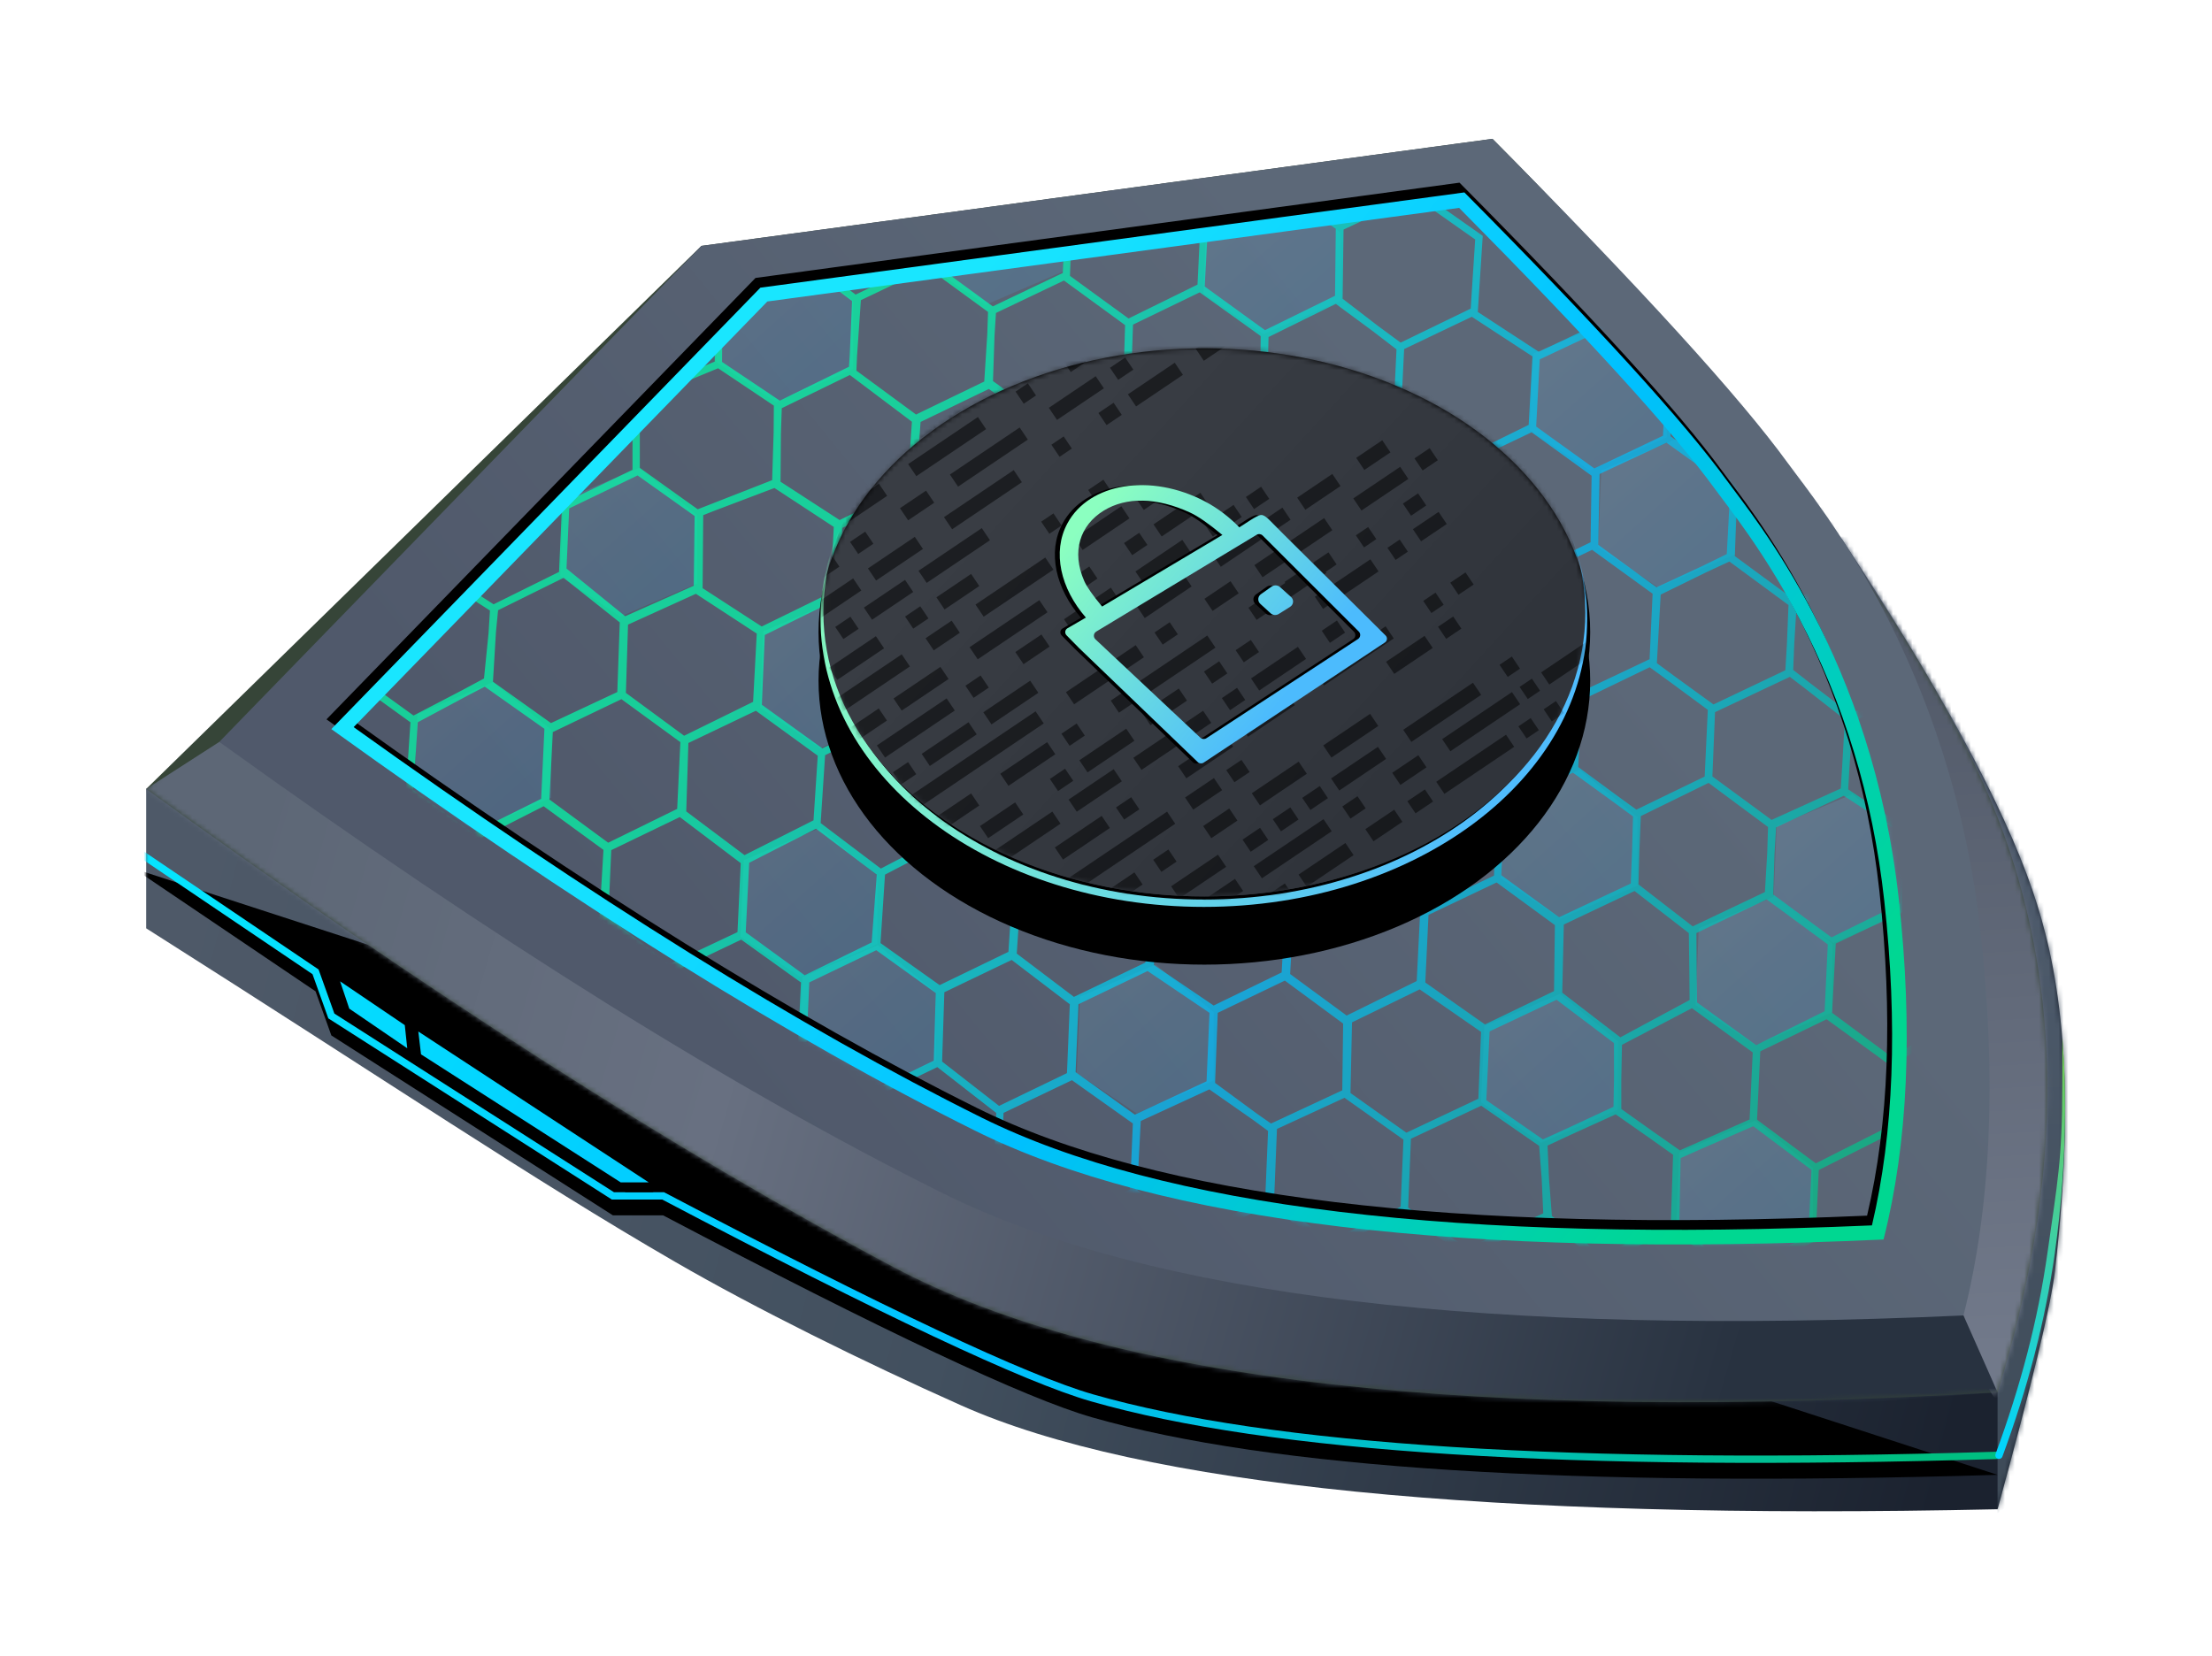 <?xml version="1.0" encoding="UTF-8"?>
<svg width="454px" height="340px" viewBox="0 0 454 340" version="1.1" xmlns="http://www.w3.org/2000/svg" xmlns:xlink="http://www.w3.org/1999/xlink">
    <!-- Generator: Sketch 55.2 (78181) - https://sketchapp.com -->
    <title>shield</title>
    <desc>Created with Sketch.</desc>
    <defs>
        <filter x="-24.4%" y="-33.9%" width="148.7%" height="167.8%" filterUnits="objectBoundingBox" id="filter-1">
            <feOffset dx="0" dy="20" in="SourceAlpha" result="shadowOffsetOuter1"></feOffset>
            <feGaussianBlur stdDeviation="15" in="shadowOffsetOuter1" result="shadowBlurOuter1"></feGaussianBlur>
            <feColorMatrix values="0 0 0 0 0   0 0 0 0 0   0 0 0 0 0  0 0 0 0.2 0" type="matrix" in="shadowBlurOuter1" result="shadowMatrixOuter1"></feColorMatrix>
            <feMerge>
                <feMergeNode in="shadowMatrixOuter1"></feMergeNode>
                <feMergeNode in="SourceGraphic"></feMergeNode>
            </feMerge>
        </filter>
        <linearGradient x1="97.461%" y1="62.28%" x2="0%" y2="49.088%" id="linearGradient-2">
            <stop stop-color="#1B222F" offset="0%"></stop>
            <stop stop-color="#42505F" offset="54.108%"></stop>
            <stop stop-color="#4E5968" offset="100%"></stop>
        </linearGradient>
        <path d="M0,79.971 C0,74.12 0,64.585 0,51.365 L15.008,41.704 L348.019,0.049 C368.098,30.507 381.151,54.567 387.18,72.229 C392.026,86.427 396.657,108.398 391.75,150.429 C390.952,157.264 387.032,173.531 379.99,199.229 C275.131,201.505 204.218,194.396 167.251,177.901 C147.327,169.011 125.083,158.009 108.517,148.418 C78.978,131.315 50.919,112.262 0,79.971 Z" id="path-3"></path>
        <linearGradient x1="50%" y1="0%" x2="50%" y2="100%" id="linearGradient-5">
            <stop stop-color="#5B687C" offset="0%"></stop>
            <stop stop-color="#3D4A57" offset="100%"></stop>
        </linearGradient>
        <linearGradient x1="0.776%" y1="44.639%" x2="99.56%" y2="55.361%" id="linearGradient-6">
            <stop stop-color="#05E4FF" offset="0%"></stop>
            <stop stop-color="#00C0FF" offset="50%"></stop>
            <stop stop-color="#00BF81" offset="100%"></stop>
        </linearGradient>
        <path d="M-2.538,63.701 L34.763,88.905 L38.008,97.964 L95.793,134.897 L106.098,134.897 C151.193,158.64 180.54,172.461 194.138,176.361 C230.771,186.868 292.722,190.803 379.99,188.168" id="path-7"></path>
        <filter x="-0.5%" y="-1.3%" width="101.0%" height="104.3%" filterUnits="objectBoundingBox" id="filter-8">
            <feMorphology radius="0.75" operator="dilate" in="SourceAlpha" result="shadowSpreadOuter1"></feMorphology>
            <feOffset dx="0" dy="2" in="shadowSpreadOuter1" result="shadowOffsetOuter1"></feOffset>
            <feMorphology radius="1" operator="erode" in="SourceAlpha" result="shadowInner"></feMorphology>
            <feOffset dx="0" dy="2" in="shadowInner" result="shadowInner"></feOffset>
            <feComposite in="shadowOffsetOuter1" in2="shadowInner" operator="out" result="shadowOffsetOuter1"></feComposite>
            <feColorMatrix values="0 0 0 0 0   0 0 0 0 0   0 0 0 0 0  0 0 0 0.2 0" type="matrix" in="shadowOffsetOuter1"></feColorMatrix>
        </filter>
        <path d="M0,133.464 L113.956,21.977 L276.323,0 C324.13,48.055 357.114,90.882 375.275,128.483 C393.435,166.084 395.007,209.031 379.99,257.324 C273.201,263.689 197.667,255.119 153.388,231.614 C109.109,208.11 57.98,175.393 0,133.464 Z" id="path-9"></path>
        <linearGradient x1="50%" y1="21.979%" x2="51.24%" y2="94.769%" id="linearGradient-11">
            <stop stop-color="#535B6A" offset="0%"></stop>
            <stop stop-color="#71798A" offset="100%"></stop>
        </linearGradient>
        <linearGradient x1="2.772%" y1="44.284%" x2="89.171%" y2="54.923%" id="linearGradient-12">
            <stop stop-color="#5D6776" offset="0%"></stop>
            <stop stop-color="#687081" offset="33.391%"></stop>
            <stop stop-color="#283240" offset="100%"></stop>
        </linearGradient>
        <linearGradient x1="48.646%" y1="0%" x2="51.363%" y2="100%" id="linearGradient-13">
            <stop stop-color="#7DCA46" offset="0%"></stop>
            <stop stop-color="#00D4FF" offset="100%"></stop>
        </linearGradient>
        <linearGradient x1="71.026%" y1="27.692%" x2="17.075%" y2="57.985%" id="linearGradient-14">
            <stop stop-color="#5C6878" offset="0%"></stop>
            <stop stop-color="#50596B" offset="100%"></stop>
        </linearGradient>
        <path d="M-2.84217094e-14,110.173 L88.055,19.558 L232.547,-7.10542736e-14 C259.703,27.377 277.67,47.103 286.446,59.176 C292.227,67.128 316.288,95.721 321.711,145.11 C324.65,171.877 323.604,195.158 318.575,214.953 C232.195,218.889 170.05,211.445 132.142,192.622 C94.233,173.798 50.186,146.316 -2.84217094e-14,110.173 Z" id="path-15"></path>
        <linearGradient x1="15.509%" y1="5.755%" x2="71.913%" y2="74.409%" id="linearGradient-17">
            <stop stop-color="#87D2FF" offset="0%"></stop>
            <stop stop-color="#4CBBFD" offset="100%"></stop>
        </linearGradient>
        <linearGradient x1="27.267%" y1="27.628%" x2="99.56%" y2="77.817%" id="linearGradient-18">
            <stop stop-color="#00FFAC" offset="0%"></stop>
            <stop stop-color="#00C0FF" offset="50%"></stop>
            <stop stop-color="#00C585" offset="100%"></stop>
        </linearGradient>
        <linearGradient x1="27.267%" y1="32.058%" x2="99.56%" y2="72.308%" id="linearGradient-19">
            <stop stop-color="#19E6FF" offset="0%"></stop>
            <stop stop-color="#00C0FF" offset="50%"></stop>
            <stop stop-color="#00D791" offset="100%"></stop>
        </linearGradient>
        <path d="M38.008,121.173 L126.063,30.558 L270.555,11 C297.711,38.377 315.678,58.103 324.455,70.176 C330.235,78.128 354.296,106.721 359.719,156.11 C362.658,182.877 361.613,206.158 356.583,225.953 C270.203,229.889 208.059,222.445 170.15,203.622 C132.241,184.798 88.194,157.316 38.008,121.173 Z M171.484,200.935 C208.508,219.319 269.457,226.741 354.205,223.056 C358.68,204.102 359.532,181.895 356.737,156.437 C354.351,134.708 348.212,115.573 339.346,98.577 C336.139,92.431 332.74,86.878 329.082,81.586 C327.739,79.645 326.443,77.853 324.967,75.872 C324.791,75.636 322.506,72.598 322.028,71.94 C313.48,60.181 295.943,40.896 269.476,14.173 L127.492,33.391 L42.585,120.768 C91.477,155.822 134.449,182.545 171.484,200.935 Z" id="path-20"></path>
        <filter x="-2.5%" y="-4.2%" width="104.3%" height="106.5%" filterUnits="objectBoundingBox" id="filter-21">
            <feOffset dx="-1" dy="-2" in="SourceAlpha" result="shadowOffsetOuter1"></feOffset>
            <feGaussianBlur stdDeviation="2" in="shadowOffsetOuter1" result="shadowBlurOuter1"></feGaussianBlur>
            <feColorMatrix values="0 0 0 0 0.298   0 0 0 0 0.733   0 0 0 0 0.992  0 0 0 0.3 0" type="matrix" in="shadowBlurOuter1"></feColorMatrix>
        </filter>
        <linearGradient x1="0%" y1="28.773%" x2="104.479%" y2="71.227%" id="linearGradient-22">
            <stop stop-color="#04DBFF" offset="0%"></stop>
            <stop stop-color="#02CEFF" offset="100%"></stop>
        </linearGradient>
        <path d="M39.802,172.955 L53.079,181.945 L53.584,186.69 L41.688,178.563 L39.802,172.955 Z M55.857,183.253 L103.146,214.227 L97.397,214.227 L56.414,187.944 L55.857,183.253 Z" id="path-23"></path>
        <filter x="-1.6%" y="-2.4%" width="104.7%" height="109.7%" filterUnits="objectBoundingBox" id="filter-24">
            <feOffset dx="1" dy="2" in="SourceAlpha" result="shadowOffsetOuter1"></feOffset>
            <feColorMatrix values="0 0 0 0 0   0 0 0 0 0   0 0 0 0 0  0 0 0 0.2 0" type="matrix" in="shadowOffsetOuter1"></feColorMatrix>
        </filter>
        <linearGradient x1="22.264%" y1="28.753%" x2="83.046%" y2="69.11%" id="linearGradient-25">
            <stop stop-color="#393D44" offset="0%"></stop>
            <stop stop-color="#30343B" offset="100%"></stop>
        </linearGradient>
        <ellipse id="path-26" cx="79.189" cy="58.264" rx="79.189" ry="58.264"></ellipse>
        <filter x="-17.4%" y="-15.0%" width="134.7%" height="147.2%" filterUnits="objectBoundingBox" id="filter-28">
            <feOffset dx="0" dy="10" in="SourceAlpha" result="shadowOffsetOuter1"></feOffset>
            <feGaussianBlur stdDeviation="7.5" in="shadowOffsetOuter1" result="shadowBlurOuter1"></feGaussianBlur>
            <feComposite in="shadowBlurOuter1" in2="SourceAlpha" operator="out" result="shadowBlurOuter1"></feComposite>
            <feColorMatrix values="0 0 0 0 0   0 0 0 0 0   0 0 0 0 0  0 0 0 0.4 0" type="matrix" in="shadowBlurOuter1"></feColorMatrix>
        </filter>
        <linearGradient x1="90.714%" y1="66.478%" x2="1.2%" y2="45.276%" id="linearGradient-29">
            <stop stop-color="#4FBCFD" offset="0%"></stop>
            <stop stop-color="#87FBC4" offset="100%"></stop>
        </linearGradient>
        <linearGradient x1="22.264%" y1="28.206%" x2="83.046%" y2="69.601%" id="linearGradient-30">
            <stop stop-color="#393D44" offset="0%"></stop>
            <stop stop-color="#30343B" offset="100%"></stop>
        </linearGradient>
        <ellipse id="path-31" cx="79.189" cy="58.264" rx="78.189" ry="58.264"></ellipse>
        <linearGradient x1="9.23%" y1="16.906%" x2="75.903%" y2="68.258%" id="linearGradient-33">
            <stop stop-color="#8BFFC0" offset="0%"></stop>
            <stop stop-color="#4CBBFD" offset="100%"></stop>
        </linearGradient>
        <path d="M233.96,81.489 L254.272,103.115 C254.311,103.157 254.347,103.203 254.378,103.252 C254.659,103.69 254.525,104.266 254.08,104.54 L216.037,127.893 C215.653,128.128 215.153,128.066 214.839,127.743 L191.343,103.533 L188.837,100.797 C188.801,100.759 188.769,100.718 188.74,100.675 C188.452,100.241 188.575,99.663 189.016,99.382 C190.355,98.666 191.658,97.97 192.925,97.293 C187.955,91.163 186.441,83.615 189.797,77.852 C194.569,69.655 207.281,68.073 218.189,74.318 C220.825,75.827 223.142,77.777 225.048,79.875 L227.403,78.465 C228.373,77.892 229.072,77.571 229.501,77.5 C230.145,77.394 230.995,78.293 231.294,78.61 L233.96,81.489 L232.385,82.355 L233.96,81.489 Z M197.363,75.468 C192.383,78.291 190.403,83.634 192.843,89.764 C193.333,90.994 194.495,92.788 196.331,95.145 L221.518,81.318 C218.798,78.899 216.638,77.287 215.039,76.485 C208.4,73.151 202.123,72.769 197.363,75.468 Z M194.949,100.234 C194.869,100.278 194.796,100.334 194.731,100.398 C194.339,100.788 194.337,101.421 194.727,101.813 L215.547,122.754 C215.872,123.081 216.379,123.143 216.774,122.904 L248.585,103.641 C248.644,103.605 248.699,103.563 248.749,103.516 C249.153,103.14 249.175,102.507 248.798,102.103 L229.765,81.718 C229.451,81.382 228.949,81.303 228.547,81.527 L194.949,100.234 Z M231.238,92.269 C231.778,91.914 232.508,91.981 232.972,92.428 L235.14,94.52 C235.67,95.031 235.669,95.856 235.138,96.362 C235.063,96.434 234.978,96.497 234.887,96.55 L232.513,97.93 C231.973,98.244 231.276,98.158 230.833,97.723 L228.8,95.724 C228.275,95.207 228.283,94.383 228.82,93.882 C228.875,93.83 228.935,93.783 228.998,93.741 L231.238,92.269 Z" id="path-34"></path>
        <filter x="-12.0%" y="-15.6%" width="122.5%" height="131.3%" filterUnits="objectBoundingBox" id="filter-35">
            <feOffset dx="-1" dy="-2" in="SourceAlpha" result="shadowOffsetOuter1"></feOffset>
            <feGaussianBlur stdDeviation="2" in="shadowOffsetOuter1" result="shadowBlurOuter1"></feGaussianBlur>
            <feColorMatrix values="0 0 0 0 0.314   0 0 0 0 0.678   0 0 0 0 0.784  0 0 0 0.2 0" type="matrix" in="shadowBlurOuter1" result="shadowMatrixOuter1"></feColorMatrix>
            <feOffset dx="0" dy="2" in="SourceAlpha" result="shadowOffsetOuter2"></feOffset>
            <feGaussianBlur stdDeviation="2" in="shadowOffsetOuter2" result="shadowBlurOuter2"></feGaussianBlur>
            <feColorMatrix values="0 0 0 0 0   0 0 0 0 0   0 0 0 0 0  0 0 0 0.5 0" type="matrix" in="shadowBlurOuter2" result="shadowMatrixOuter2"></feColorMatrix>
            <feMerge>
                <feMergeNode in="shadowMatrixOuter1"></feMergeNode>
                <feMergeNode in="shadowMatrixOuter2"></feMergeNode>
            </feMerge>
        </filter>
    </defs>
    <g id="v5" stroke="none" stroke-width="1" fill="none" fill-rule="evenodd">
        <g transform="translate(-730, -362)" id="Group-45">
            <g transform="translate(120, 110.5)">
                <g id="shield" filter="url(#filter-1)" transform="translate(640, 260)">
                    <g id="Rectangle-2" transform="translate(0, 82.099)">
                        <mask id="mask-4" fill="white">
                            <use xlink:href="#path-3"></use>
                        </mask>
                        <use id="Rectangle" fill="url(#linearGradient-2)" xlink:href="#path-3"></use>
                        <path d="M379.99,175.225 L336.891,-28.078 C361.229,-1.482 378.181,26.271 387.747,55.179 C394.3,74.984 403.895,103.001 400.586,137.656 C399.573,148.275 394.353,168.005 384.926,196.848 L379.99,200 L379.99,175.225 Z" id="Rectangle" fill="url(#linearGradient-5)" mask="url(#mask-4)"></path>
                        <g id="Path-2" mask="url(#mask-4)">
                            <use fill="black" fill-opacity="1" filter="url(#filter-8)" xlink:href="#path-7"></use>
                            <use stroke="url(#linearGradient-6)" stroke-width="1.5" xlink:href="#path-7"></use>
                        </g>
                    </g>
                    <g id="Rectangle-3">
                        <mask id="mask-10" fill="white">
                            <use xlink:href="#path-9"></use>
                        </mask>
                        <use id="Rectangle" fill="#364538" xlink:href="#path-9"></use>
                        <path d="M336.891,66.497 C360.826,86.865 378.591,114.388 390.186,149.064 C401.78,183.74 398.382,220.594 379.99,259.625 L366.901,237.712 L336.891,66.497 Z" id="Rectangle" fill="url(#linearGradient-11)" mask="url(#mask-10)"></path>
                        <polygon id="Rectangle" fill="url(#linearGradient-12)" mask="url(#mask-10)" points="8.43769499e-13 133.464 15.008 123.803 372.994 241.545 379.99 257.324 -5.352 286.553"></polygon>
                    </g>
                    <path d="M379.872,187.608 C379.692,189.136 379.526,194.45 379.53,199.189 C379.538,208.845 380.283,219.178 381.63,228.72 C383.639,242.961 387.249,256.538 392.388,270.507 C392.531,270.896 392.963,271.095 393.351,270.952 C393.74,270.809 393.939,270.378 393.796,269.989 C388.693,256.119 385.109,242.646 383.115,228.511 C381.118,214.36 380.101,209.582 380.101,194.346 C380.101,179.11 380.052,186.08 379.872,187.608 Z" id="Path-2" fill="url(#linearGradient-13)" fill-rule="nonzero" transform="translate(386.686, 227.844) scale(-1, 1) translate(-386.686, -227.844) "></path>
                    <path d="M15.008,123.803 L113.956,21.977 L276.323,0 C306.839,30.764 327.029,52.93 336.891,66.497 C343.386,75.432 370.424,107.563 376.518,163.061 C379.82,193.139 378.646,219.301 372.994,241.545 C275.928,245.968 206.096,237.603 163.497,216.451 C120.899,195.299 71.403,164.416 15.008,123.803 Z" id="Rectangle" fill="url(#linearGradient-14)"></path>
                    <g id="Rectangle-4" transform="translate(38.008, 11)">
                        <mask id="mask-16" fill="white">
                            <use xlink:href="#path-15"></use>
                        </mask>
                        <g id="Rectangle"></g>
                        <g id="Group-5" opacity="0.7" mask="url(#mask-16)" fill="url(#linearGradient-17)">
                            <g transform="translate(16.987, -7.471)" id="Rectangle" opacity="0.2">
                                <polygon points="219.666 178.57 235.199 172 247.093 181.731 247.093 195.751 231.308 202.543 219 194.27"></polygon>
                                <polygon points="223.666 132.57 239.199 126 251.093 135.731 251.093 149.751 235.308 156.543 223 148.27"></polygon>
                                <polygon points="136.666 172.57 152.199 166 164.093 175.731 164.093 189.751 148.308 196.543 136 188.27"></polygon>
                                <polygon points="279.666 137.57 295.199 131 307.093 140.731 307.093 154.751 291.308 161.543 279 153.27"></polygon>
                                <polygon points="263.666 158.57 279.199 152 291.093 161.731 291.093 175.751 275.308 182.543 263 174.27"></polygon>
                                <polygon points="229.666 40.57 245.199 34 257.093 43.731 257.093 57.751 241.308 64.543 229 56.27"></polygon>
                                <polygon points="67.666 144.57 83.199 138 95.093 147.731 95.093 161.751 79.308 168.543 67 160.27"></polygon>
                                <polygon points="259.666 204.57 275.199 198 287.093 207.731 287.093 221.751 271.308 228.543 259 220.27"></polygon>
                                <polygon points="243.666 64.57 259.199 58 271.093 67.731 271.093 81.751 255.308 88.543 243 80.27"></polygon>
                                <polygon points="162.666 12.57 178.199 6 190.093 15.731 190.093 29.751 174.308 36.543 162 28.27"></polygon>
                                <polygon points="62.666 26.57 78.199 20 90.093 29.731 90.093 43.751 74.308 50.543 62 42.27"></polygon>
                                <polygon points="30.666 70.57 46.199 64 58.093 73.731 58.093 87.751 42.308 94.543 30 86.27"></polygon>
                                <polygon points="71.666 97.57 87.199 91 99.093 100.731 99.093 114.751 83.308 121.543 71 113.27"></polygon>
                                <polygon points="0.666 114.57 16.199 108 28.093 117.731 28.093 131.751 12.308 138.543 -1.21147536e-12 130.27"></polygon>
                                <polygon points="79.666 168.57 95.199 162 107.093 171.731 107.093 185.751 91.308 192.543 79 184.27"></polygon>
                                <polygon points="105.666 6.57 121.199 1.08180132e-12 133.093 9.731 133.093 23.751 117.308 30.543 105 22.27"></polygon>
                            </g>
                        </g>
                        <g id="Group" mask="url(#mask-16)" fill="url(#linearGradient-18)" fill-rule="nonzero" opacity="0.7" stroke="url(#linearGradient-18)" stroke-width="0.5">
                            <g transform="translate(-9.651, -31.851)" id="Combined-Shape">
                                <path d="M298.472,253.891 L295.27,268.129 L276.817,273.171 L267.692,260.48 L251.418,265.017 L241.754,254.237 L224.498,258.758 L213.296,247.781 L196.996,252.352 L186.47,241.333 L169.974,245.835 L159.258,234.616 L142.857,239.238 L131.54,227.434 L134.73,213.156 L124.269,201.583 L107.464,206.311 L97.191,195.197 L80.751,199.549 L69.627,187.687 L53.68,191.907 L42.314,179.787 L45.537,165.144 L34.471,153.121 L37.899,139.014 L26.766,127.543 L30.256,113.303 L19.116,101.824 L22.802,86.788 L38.976,81.684 L50.929,92.765 L65.823,88.401 L65.649,88.2 L68.638,74.793 L84.086,70.44 L86.728,55.509 L104.562,51.505 L107.464,35.81 L123.937,31.054 L135.132,43.054 L151.176,38.602 L162.444,50.327 L178.063,45.993 L181.076,31.854 L197.309,27.68 L208.878,38.527 L224.303,34.151 L235.638,45.867 L251.969,41.442 L263.786,53.328 L260.076,68.539 L260.07,68.541 L271.182,78.959 L286.157,74.876 L296.912,85.546 L296.915,85.533 L313.034,81.071 L324.763,92.656 L321.526,106.62 L333.441,120.189 L330.226,134.829 L341.318,145.813 L338.098,160.572 L348.245,170.01 L344.747,185.101 L329.187,189.263 L325.824,203.768 L336.867,214.588 L333.63,229.424 L317.908,234.877 L314.431,249.079 L298.472,253.891 Z M297.483,253.729 L287.087,242.623 L275.192,245.494 L270.966,246.549 L268.398,259.629 L277.111,272.046 L294.424,267.331 L297.483,253.729 Z M287.727,241.795 L298.246,252.915 L313.595,248.286 L316.825,235.098 L305.72,223.605 L290.881,227.807 L287.727,241.795 Z M248.5,112.996 L258.933,123.78 L269.235,120.922 L275.149,119.243 L277.787,105.547 L269.13,96.6 L267.008,94.423 L256.446,97.354 L251.69,98.734 L251.171,100.964 L248.5,112.996 Z M259.693,124.67 L256.519,138.967 L266.898,149.386 L282.003,145.236 L282.811,145.007 L282.816,145.012 L282.902,144.988 L285.914,131.576 L275.049,120.346 L269.505,121.885 L259.693,124.67 Z M267.79,93.777 L269.848,95.904 L278.245,104.517 L279.91,104.07 L293.581,100.284 L294.074,98.103 L296.414,86.46 L285.863,75.993 L270.972,80.053 L267.79,93.777 Z M276.128,119.91 L286.581,130.781 L296.921,128.023 L302.256,126.483 L304.72,115.877 L305.334,113.043 L293.911,101.346 L280.173,105.035 L278.974,105.367 L276.128,119.91 Z M251.383,97.721 L256.173,96.392 L266.817,93.303 L270.095,79.311 L259.032,68.939 L243.927,73.137 L240.809,86.87 L251.383,97.721 Z M250.196,100.742 L250.687,98.532 L239.845,87.326 L228.664,90.427 L224.506,91.609 L221.532,105.979 L232.063,116.464 L247.503,112.317 L250.196,100.742 Z M247.47,113.436 L232.196,117.673 L229.488,131.661 L239.88,142.609 L255.412,138.311 L258.376,124.705 L247.47,113.436 Z M282.509,146.133 L282.272,146.199 L267.324,150.43 L264.152,164.118 L271.522,171.842 L274.587,175.01 L289.857,170.674 L292.849,157.394 L292.931,157.02 L286.388,150.142 L282.509,146.133 Z M320.644,105.997 L323.662,92.974 L312.743,82.189 L297.758,86.337 L295.052,98.311 L294.605,100.537 L305.929,112.215 L320.644,105.997 Z M320.654,107.144 L306.391,113.105 L305.696,116.096 L303.323,127.055 L313.933,138.161 L314.391,138.054 L329.374,134.047 L332.356,120.468 L320.654,107.144 Z M236.21,158.358 L221.064,162.685 L217.72,177.077 L228.133,187.511 L243.737,183.197 L246.873,168.954 L236.21,158.358 Z M263.243,163.387 L266.269,150.306 L255.397,139.567 L240.412,143.716 L237.199,157.931 L247.203,167.872 L263.243,163.387 Z M270.051,245.727 L266.084,241.702 L259.695,235.318 L249.708,237.886 L244.506,239.28 L243.599,246.201 L242.843,253.952 L242.841,253.952 L251.748,263.887 L267.13,259.598 L270.051,245.727 Z M266.779,240.984 L271.151,245.353 L271.14,245.409 L271.176,245.446 L286.71,241.606 L289.798,227.877 L278.884,216.557 L263.151,221.571 L261.722,228.847 L260.68,234.794 L266.779,240.984 Z M249.454,236.919 L259.655,234.188 L260.739,228.664 L262.076,221.043 L251.841,210.039 L236.88,214.129 L233.698,228.198 L243.934,238.339 L249.454,236.919 Z M242.605,246.087 L243.283,239.144 L232.824,228.779 L217.15,233.028 L214.071,247.14 L224.793,257.647 L241.671,253.225 L242.605,246.087 Z M180.086,49.346 L177.898,47.077 L162.716,51.289 L161.612,55.828 L159.622,65.228 L170.165,76.156 L185.961,72.438 L188.861,58.467 L180.086,49.346 Z M189.453,57.618 L204.88,53.141 L205.096,52.21 L208.054,39.125 L197.026,28.786 L181.925,32.669 L178.934,46.706 L180.807,48.652 L189.453,57.618 Z M160.637,55.606 L161.629,50.921 L150.868,39.725 L135.87,43.887 L133.062,55.192 L132.388,58.257 L143.072,69.455 L158.319,65.134 L160.637,55.606 Z M127.575,130.145 L112.417,134.606 L109.029,148.44 L119.771,160 L135.135,155.151 L138.696,141.308 L127.575,130.145 Z M239.886,86.2 L242.856,73.057 L238.667,68.475 L232.109,61.583 L232.135,61.447 L216.947,65.874 L215.198,74.547 L214.166,80.037 L224.077,90.662 L228.394,89.465 L239.886,86.2 Z M206.071,52.433 L205.794,53.659 L215.214,63.395 L216.623,64.834 L232.287,60.298 L234.878,46.519 L224,35.277 L209.066,39.513 L206.071,52.433 Z M317.926,178.262 L325.55,185.546 L328.583,188.39 L343.908,184.29 L347.141,170.348 L336.963,160.882 L326.046,163.161 L321.268,164.408 L319.013,173.634 L317.926,178.262 Z M328.13,189.394 L324.863,186.273 L317.142,179.034 L302.063,183.084 L300.764,188.528 L299.029,196.842 L309.465,207.785 L324.905,203.304 L328.13,189.394 Z M318.041,173.401 L320.281,163.871 L313.202,156.004 L310.498,153.07 L293.823,157.624 L290.937,170.799 L301.545,181.903 L316.93,177.947 L318.041,173.401 Z M325.817,162.187 L336.763,159.33 L337.247,159.781 L340.224,146.136 L329.529,135.545 L314.634,139.024 L314.054,139.179 L312.205,146.929 L311.069,152.139 L313.941,155.331 L321.155,163.16 L325.817,162.187 Z M299.788,188.31 L300.926,182.856 L290.29,171.609 L275.115,175.99 L273.509,183.351 L272.149,189.995 L281.806,200.617 L297.912,196.168 L299.788,188.31 Z M95.561,80.817 L96.071,80.72 L111.936,77.528 L113.967,67.786 L114.995,62.221 L104.867,52.497 L87.599,56.298 L85.148,70.197 L92.099,77.303 L95.561,80.817 Z M98.636,81.249 L96.328,81.726 L93.548,96.763 L104.331,106.81 L119.71,102.38 L122.79,88.877 L111.983,78.709 L98.636,81.249 Z M105.541,51.709 L116.041,61.791 L131.494,57.33 L131.5,57.336 L132.088,54.964 L134.53,43.874 L123.625,32.185 L108.335,36.6 L105.541,51.709 Z M114.917,68.144 L113.092,78.017 L123.875,88.064 L139.03,83.715 L142.334,70.415 L131.257,58.542 L116.022,62.911 L114.917,68.144 Z M94.354,81.016 L84.767,71.287 L69.484,75.594 L66.735,87.926 L77.086,99.868 L92.327,96.07 L95.046,81.721 L94.354,81.016 Z M293.922,156.489 L309.952,152.062 L311.23,146.706 L312.976,138.702 L302.39,127.599 L297.188,128.987 L287.03,131.92 L283.751,145.919 L287.11,149.45 L293.922,156.489 Z M270.801,172.534 L263.234,164.714 L247.893,168.97 L244.751,183.243 L255.137,194.01 L271.108,189.666 L272.53,183.144 L274.013,175.9 L270.801,172.534 Z M214.497,64.092 L204.911,54.302 L189.996,58.533 L186.924,73.025 L188.539,74.801 L197.064,84.063 L202.098,82.669 L213.214,79.326 L214.216,74.356 L215.878,65.519 L214.497,64.092 Z M197.642,85.053 L194.659,98.778 L205.099,109.644 L220.26,105.502 L223.238,91.416 L213.26,80.615 L202.376,83.63 L197.642,85.053 Z M185.957,73.472 L170.378,77.408 L167.408,91.325 L178.2,102.536 L193.438,98.284 L196.425,84.962 L187.801,75.476 L185.957,73.472 Z M239.399,67.793 L243.583,72.19 L259.242,67.736 L262.682,53.636 L251.67,42.56 L235.933,46.823 L233.229,61.044 L239.399,67.793 Z M50.246,98.106 L47.83,108.191 L58.287,118.824 L73.087,114.832 L76.121,100.573 L66.181,89.338 L51.486,93.644 L50.246,98.106 Z M49.212,98.13 L50.314,93.527 L38.695,82.821 L23.639,87.572 L20.219,101.525 L30.777,112.404 L41.795,108.927 L46.613,107.34 L49.212,98.13 Z M31.254,113.436 L27.869,127.244 L38.541,138.24 L53.886,133.707 L57.103,119.39 L46.345,108.54 L42.643,109.708 L31.254,113.436 Z M279.785,215.945 L290.4,226.891 L305.734,222.392 L308.821,208.714 L297.875,197.238 L282.17,201.623 L280.723,210.191 L279.785,215.945 Z M279.737,210.028 L281.131,201.475 L271.474,190.828 L255.687,195.168 L252.883,209.169 L263.228,220.473 L278.845,215.309 L279.737,210.028 Z M306.697,222.841 L317.297,234.031 L332.773,228.663 L335.772,214.915 L325.157,204.515 L309.983,208.7 L306.697,222.841 Z M161.973,220.144 L151.007,209.028 L135.727,213.282 L132.633,227.128 L143.164,238.113 L158.961,233.661 L159.864,229.739 L161.973,220.144 Z M163.073,219.835 L163.152,219.915 L160.84,229.958 L159.97,233.914 L170.286,244.714 L185.968,240.433 L189.036,226.478 L186.305,223.619 L178.456,215.786 L163.073,219.835 Z M216.09,233.059 L210.508,227.398 L205.474,222.304 L190.384,226.276 L190.412,226.304 L187.267,240.719 L197.304,251.227 L213.068,246.806 L216.09,233.059 Z M211.22,226.695 L216.586,232.124 L232.627,227.746 L235.618,214.038 L224.53,203.058 L209.387,207.399 L206.501,221.91 L211.22,226.695 Z M187.02,222.919 L189.551,225.445 L205.428,221.195 L208.035,207.444 L197.591,196.482 L182.588,200.686 L179.493,215.037 L187.02,222.919 Z M236.33,213.038 L251.763,208.676 L254.345,195.086 L243.896,184.191 L228.683,188.396 L225.562,202.232 L236.33,213.038 Z M208.687,206.314 L224.364,201.752 L227.448,188.239 L216.862,177.633 L201.828,181.611 L198.545,195.703 L208.687,206.314 Z M220.749,161.735 L236.083,157.354 L239.171,143.625 L228.239,132.286 L212.904,136.54 L209.953,150.453 L220.749,161.735 Z M201.225,180.488 L216.871,176.315 L220.016,162.778 L208.968,151.194 L193.654,155.616 L190.706,169.549 L201.225,180.488 Z M162.341,218.798 L178.311,214.535 L181.406,200.51 L170.19,189.656 L154.752,193.981 L151.683,207.884 L162.341,218.798 Z M182.165,199.543 L197.366,195.202 L200.569,181.6 L189.44,170.048 L174.526,174.666 L171.334,189.035 L182.165,199.543 Z M212.677,135.305 L228.248,131.013 L231.022,117.206 L220.472,106.74 L205.478,110.842 L202.527,124.616 L212.677,135.305 Z M135.207,212.192 L150.39,207.899 L153.478,193.801 L143.115,182.565 L128.061,186.781 L125.08,200.99 L135.207,212.192 Z M193.414,154.308 L208.87,149.964 L211.753,136.198 L201.59,125.461 L186.006,129.539 L183.27,143.424 L193.414,154.308 Z M154.223,192.818 L170.186,188.347 L173.329,174.387 L162.312,163.452 L147.485,167.692 L144.014,181.816 L154.223,192.818 Z M174.117,173.519 L189.557,168.757 L192.481,155.124 L182.185,144.166 L166.452,148.417 L163.313,162.676 L174.117,173.519 Z M185.582,128.429 L201.239,124.289 L204.323,110.575 L193.583,99.508 L178.308,103.819 L175.186,117.943 L185.582,128.429 Z M166.151,147.259 L182.075,142.929 L184.864,129.5 L174.124,118.694 L158.804,122.76 L155.908,136.523 L166.151,147.259 Z M127.504,185.655 L142.877,181.297 L146.316,167.198 L135.323,156.141 L120.266,160.892 L116.847,174.84 L127.504,185.655 Z M107.783,205.182 L123.907,200.646 L126.783,186.752 L116.088,175.776 L101.12,179.976 L97.882,194.472 L107.783,205.182 Z M147.19,166.349 L162.128,162.192 L165.227,148.079 L154.922,137.399 L139.625,141.71 L136.172,155.137 L147.19,166.349 Z M100.576,178.847 L115.563,174.528 L119.085,160.73 L108.24,149.059 L93.237,153.651 L89.993,167.862 L100.576,178.847 Z M81.072,198.429 L96.634,194.31 L99.92,179.815 L89.165,168.825 L73.869,173.077 L70.483,187.138 L81.072,198.429 Z M158.281,121.62 L174.11,117.313 L177.219,103.323 L166.446,92.046 L151.121,96.471 L147.981,110.281 L158.281,121.62 Z M35.569,152.838 L46.036,164.209 L61.459,159.674 L64.726,145.974 L53.985,134.811 L38.822,139.452 L35.569,152.838 Z M139.283,140.48 L154.74,136.18 L157.586,122.596 L146.892,110.897 L131.608,115.352 L128.466,129.624 L139.283,140.48 Z M150.897,95.208 L166.289,90.837 L169.295,77.113 L158.85,66.32 L143.593,70.639 L140.225,84.017 L150.897,95.208 Z M73.638,171.799 L88.818,167.655 L91.999,153.547 L81.132,141.851 L65.803,146.183 L62.746,159.963 L73.638,171.799 Z M54.001,190.788 L69.562,186.669 L72.743,172.566 L61.875,160.871 L46.548,165.202 L43.404,179.488 L54.001,190.788 Z M131.408,114.103 L146.845,109.639 L149.93,95.975 L139.347,84.85 L124.023,89.274 L120.881,103.07 L131.408,114.103 Z M65.585,145.053 L81.022,140.589 L84.106,126.929 L73.528,115.94 L58.199,120.229 L55.058,134.02 L65.585,145.053 Z M92.696,152.423 L108.167,147.758 L111.396,134.57 L100.29,123.074 L85.21,127.268 L82.283,141.298 L92.696,152.423 Z M84.743,126.133 L100.184,121.651 L103.42,107.694 L92.329,97.296 L77.231,101.179 L74.308,115.19 L84.743,126.133 Z M112.241,133.616 L127.413,129.151 L130.492,114.866 L119.809,103.696 L104.51,108.155 L101.366,122.434 L112.241,133.616 Z" transform="translate(183.681, 150.426) rotate(-10) translate(-183.681, -150.426) "></path>
                            </g>
                        </g>
                    </g>
                    <g id="Rectangle" fill-rule="nonzero">
                        <use fill="black" fill-opacity="1" filter="url(#filter-21)" xlink:href="#path-20"></use>
                        <use fill="url(#linearGradient-19)" xlink:href="#path-20"></use>
                    </g>
                    <g id="Combined-Shape">
                        <use fill="black" fill-opacity="1" filter="url(#filter-24)" xlink:href="#path-23"></use>
                        <use fill="url(#linearGradient-22)" fill-rule="evenodd" xlink:href="#path-23"></use>
                    </g>
                    <g id="Group-2-Copy" transform="translate(138, 43)">
                        <mask id="mask-27" fill="white">
                            <use xlink:href="#path-26"></use>
                        </mask>
                        <g id="Oval">
                            <use fill="black" fill-opacity="1" filter="url(#filter-28)" xlink:href="#path-26"></use>
                            <ellipse stroke="#000000" stroke-width="4" stroke-linejoin="square" fill="url(#linearGradient-25)" fill-rule="evenodd" cx="79.189" cy="58.264" rx="77.189" ry="56.264"></ellipse>
                        </g>
                        <g id="Group-3" mask="url(#mask-27)">
                            <g transform="translate(-0, -4)">
                                <path d="M79.089,118.673 C122.547,118.673 157.777,92.197 157.777,59.537 C157.777,26.876 122.547,0.4 79.089,0.4 C35.63,0.4 0.4,26.876 0.4,59.537 C0.4,92.197 35.63,118.673 79.089,118.673 Z M79.089,117.16 C36.379,117.16 1.9,91.249 1.9,59.537 C1.9,27.825 36.379,1.913 79.089,1.913 C121.799,1.913 156.277,27.825 156.277,59.537 C156.277,91.249 121.799,117.16 79.089,117.16 Z" id="Oval" stroke="none" fill="url(#linearGradient-29)" fill-rule="nonzero"></path>
                                <mask id="mask-32" fill="white">
                                    <use xlink:href="#path-31"></use>
                                </mask>
                                <use id="Oval" stroke="none" fill="url(#linearGradient-30)" fill-rule="evenodd" xlink:href="#path-31"></use>
                                <g id="Group-23" stroke="none" stroke-width="1" fill="none" fill-rule="evenodd" mask="url(#mask-32)" opacity="0.5">
                                    <g transform="translate(74.431, 59.141) rotate(6) translate(-74.431, -59.141) translate(-11.569, -8.359)" fill="#000000" fill-rule="nonzero">
                                        <path d="M12.569,54.254 L21.457,46.797 L23.385,49.095 L14.497,56.552 L12.569,54.254 Z M26.987,42.156 L40.221,31.052 L42.149,33.35 L28.916,44.454 L26.987,42.156 Z M-4.38760139e-13,73.38 L13.233,62.276 L15.162,64.574 L1.928,75.678 L-4.38760139e-13,73.38 Z M47.36,25.061 L49.691,23.106 L51.619,25.404 L49.289,27.359 L47.36,25.061 Z M56.279,17.578 L59.161,15.159 L61.09,17.457 L58.207,19.876 L56.279,17.578 Z M54.498,27.651 L63.386,20.193 L65.314,22.491 L56.426,29.949 L54.498,27.651 Z M35.734,43.396 L48.966,32.292 L50.895,34.59 L37.662,45.694 L35.734,43.396 Z M27.106,34.224 L29.988,31.805 L31.917,34.103 L29.034,36.522 L27.106,34.224 Z M32.54,29.664 L35.423,27.245 L37.351,29.543 L34.468,31.962 L32.54,29.664 Z M26.264,51.342 L31.212,47.19 L33.14,49.488 L28.192,53.64 L26.264,51.342 Z M16.793,59.289 L19.676,56.87 L21.604,59.168 L18.722,61.587 L16.793,59.289 Z M21.019,64.325 L29.907,56.867 L31.835,59.165 L22.947,66.623 L21.019,64.325 Z M9.329,74.134 L18.217,66.676 L20.145,68.974 L11.258,76.432 L9.329,74.134 Z M35.437,52.226 L48.671,41.122 L50.599,43.42 L37.366,54.524 L35.437,52.226 Z M55.81,35.131 L58.141,33.176 L60.069,35.474 L57.739,37.429 L55.81,35.131 Z M64.729,27.648 L67.611,25.229 L69.54,27.527 L66.657,29.946 L64.729,27.648 Z M66.122,18.167 L69.005,15.748 L70.933,18.046 L68.05,20.465 L66.122,18.167 Z M70.348,23.203 L79.235,15.745 L81.164,18.043 L72.276,25.501 L70.348,23.203 Z M83.194,12.424 L98,4.01456646e-13 L99.928,2.298 L85.122,14.722 L83.194,12.424 Z" id="Combined-Shape"></path>
                                        <path d="M15.215,85.448 L24.102,77.99 L26.031,80.288 L17.143,87.746 L15.215,85.448 Z M29.633,73.349 L32.516,70.931 L34.444,73.229 L31.561,75.647 L29.633,73.349 Z M31.39,63.722 L43.393,53.651 L45.322,55.949 L33.319,66.021 L31.39,63.722 Z M8.017,99.381 L29.759,81.137 L31.687,83.436 L9.945,101.679 L8.017,99.381 Z M55.377,51.062 L57.708,49.106 L59.636,51.405 L57.306,53.36 L55.377,51.062 Z M64.296,43.579 L67.178,41.16 L69.107,43.458 L66.224,45.877 L64.296,43.579 Z M62.515,53.652 L71.403,46.194 L73.331,48.492 L64.443,55.95 L62.515,53.652 Z M43.751,69.397 L56.984,58.293 L58.912,60.591 L45.679,71.695 L43.751,69.397 Z M131.416,44.628 L136.288,40.539 L138.217,42.837 L133.344,46.926 L131.416,44.628 Z M15.598,76.974 L18.481,74.555 L20.409,76.853 L17.526,79.272 L15.598,76.974 Z M128.784,72.268 L136.084,66.144 L138.012,68.442 L130.713,74.567 L128.784,72.268 Z M35.616,68.758 L42.198,63.236 L44.126,65.534 L37.544,71.057 L35.616,68.758 Z M21.032,72.414 L28.839,65.864 L30.767,68.162 L22.961,74.712 L21.032,72.414 Z M138.636,64.002 L141.518,61.584 L143.447,63.882 L140.564,66.301 L138.636,64.002 Z M34.281,77.343 L39.229,73.191 L41.157,75.489 L36.209,79.641 L34.281,77.343 Z M29.036,90.326 L37.924,82.868 L39.852,85.166 L30.964,92.624 L29.036,90.326 Z M17.346,100.135 L26.234,92.677 L28.162,94.975 L19.275,102.433 L17.346,100.135 Z M43.455,78.227 L56.688,67.123 L58.616,69.421 L45.383,80.525 L43.455,78.227 Z M63.828,61.132 L66.158,59.177 L68.086,61.475 L65.756,63.43 L63.828,61.132 Z M72.746,53.649 L75.628,51.23 L77.557,53.528 L74.674,55.947 L72.746,53.649 Z M74.139,44.168 L77.022,41.749 L78.95,44.047 L76.067,46.466 L74.139,44.168 Z M78.365,49.204 L87.252,41.746 L89.181,44.044 L80.293,51.502 L78.365,49.204 Z" id="Combined-Shape"></path>
                                        <path d="M33.627,110.611 L58.307,89.902 L60.236,92.2 L35.556,112.909 L33.627,110.611 Z M52.442,103.403 L61.329,95.945 L63.258,98.243 L54.37,105.701 L52.442,103.403 Z M33.677,119.148 L46.91,108.044 L48.838,110.342 L35.606,121.446 L33.677,119.148 Z M30.484,105.416 L33.366,102.997 L35.295,105.295 L32.412,107.714 L30.484,105.416 Z M49.417,114.523 L56.084,108.928 L58.013,111.226 L51.345,116.821 L49.417,114.523 Z M62.672,103.4 L65.555,100.981 L67.483,103.279 L64.601,105.698 L62.672,103.4 Z M51.44,120.446 L63.876,110.011 L65.804,112.309 L53.369,122.744 L51.44,120.446 Z M64.066,93.919 L66.948,91.5 L68.877,93.798 L65.994,96.217 L64.066,93.919 Z M68.291,98.955 L77.179,91.497 L79.107,93.795 L70.22,101.253 L68.291,98.955 Z" id="Combined-Shape-Copy-2"></path>
                                        <path d="M91.822,78.168 L94.705,75.749 L96.633,78.047 L93.751,80.466 L91.822,78.168 Z M97.827,73.129 L100.71,70.71 L102.638,73.008 L99.756,75.427 L97.827,73.129 Z M112.857,60.517 L123.384,51.684 L125.313,53.982 L114.786,62.815 L112.857,60.517 Z M79.253,97.293 L92.487,86.189 L94.415,88.487 L81.182,99.592 L79.253,97.293 Z M126.614,48.974 L128.944,47.019 L130.872,49.317 L128.542,51.272 L126.614,48.974 Z M66.937,107.213 L75.489,100.037 L77.418,102.336 L68.866,109.512 L66.937,107.213 Z M65.157,117.287 L74.044,109.829 L75.973,112.127 L67.085,119.585 L65.157,117.287 Z M114.987,67.309 L117.87,64.89 L119.798,67.189 L116.915,69.607 L114.987,67.309 Z M106.359,58.137 L109.242,55.719 L111.17,58.017 L108.287,60.436 L106.359,58.137 Z M111.793,53.577 L114.676,51.159 L116.604,53.457 L113.722,55.876 L111.793,53.577 Z M101.577,78.561 L110.465,71.104 L112.393,73.402 L103.506,80.859 L101.577,78.561 Z M80.132,87.977 L87.05,82.172 L88.979,84.47 L82.061,90.275 L80.132,87.977 Z M96.047,83.202 L98.929,80.783 L100.858,83.081 L97.975,85.5 L96.047,83.202 Z M100.272,88.238 L109.16,80.78 L111.088,83.079 L102.201,90.536 L100.272,88.238 Z M88.583,98.047 L97.47,90.589 L99.399,92.887 L90.511,100.345 L88.583,98.047 Z M114.691,76.14 L127.924,65.035 L129.853,67.334 L116.619,78.438 L114.691,76.14 Z M135.064,59.045 L137.394,57.089 L139.322,59.387 L136.992,61.343 L135.064,59.045 Z M140.196,54.738 L143.079,52.319 L145.007,54.617 L142.124,57.036 L140.196,54.738 Z M76.78,107.803 L79.663,105.384 L81.591,107.682 L78.709,110.101 L76.78,107.803 Z M65.666,125.71 L87.297,107.56 L89.225,109.858 L67.595,128.008 L65.666,125.71 Z" id="Combined-Shape-Copy-4"></path>
                                        <path d="M76.662,66.22 L85.55,58.762 L87.478,61.06 L78.59,68.518 L76.662,66.22 Z M91.08,54.121 L104.314,43.017 L106.242,45.315 L93.009,56.419 L91.08,54.121 Z M64.093,85.345 L77.326,74.241 L79.255,76.539 L66.021,87.644 L64.093,85.345 Z M26.64,100.275 L39.873,89.17 L41.801,91.469 L28.568,102.573 L26.64,100.275 Z M107.116,40.666 L113.784,35.071 L115.712,37.369 L109.044,42.964 L107.116,40.666 Z M118.306,31.276 L123.254,27.124 L125.183,29.422 L120.235,33.574 L118.306,31.276 Z M118.591,39.616 L127.479,32.159 L129.407,34.457 L120.519,41.914 L118.591,39.616 Z M99.827,55.361 L113.059,44.258 L114.988,46.556 L101.755,57.659 L99.827,55.361 Z M75.688,59.205 L84.575,51.747 L86.504,54.045 L77.616,61.503 L75.688,59.205 Z M62.13,70.495 L71.017,63.037 L72.946,65.335 L64.058,72.793 L62.13,70.495 Z M96.633,41.629 L99.516,39.211 L101.444,41.509 L98.561,43.928 L96.633,41.629 Z M88.811,48.107 L94.287,43.512 L96.215,45.81 L90.739,50.405 L88.811,48.107 Z M90.357,63.307 L95.305,59.156 L97.233,61.454 L92.285,65.605 L90.357,63.307 Z M52.904,78.237 L57.851,74.085 L59.78,76.383 L54.832,80.535 L52.904,78.237 Z M80.886,71.254 L83.769,68.835 L85.697,71.133 L82.815,73.552 L80.886,71.254 Z M43.433,86.183 L46.316,83.764 L48.244,86.063 L45.361,88.481 L43.433,86.183 Z M47.659,91.219 L56.546,83.762 L58.475,86.06 L49.587,93.517 L47.659,91.219 Z M73.422,86.099 L91.727,70.74 L93.655,73.038 L75.351,88.397 L73.422,86.099 Z M35.969,101.028 L44.857,93.571 L46.785,95.869 L37.897,103.326 L35.969,101.028 Z M99.531,64.192 L112.764,53.087 L114.692,55.386 L101.459,66.49 L99.531,64.192 Z M119.903,47.097 L122.234,45.141 L124.162,47.439 L121.832,49.395 L119.903,47.097 Z M128.822,39.613 L131.704,37.194 L133.633,39.493 L130.75,41.911 L128.822,39.613 Z M120.065,97.259 L128.952,89.801 L130.881,92.099 L121.993,99.557 L120.065,97.259 Z M133.741,85.783 L146.974,74.679 L148.903,76.977 L135.669,88.081 L133.741,85.783 Z M106.161,116.841 L119.395,105.737 L121.323,108.035 L108.089,119.139 L106.161,116.841 Z M68.708,131.77 L81.941,120.666 L83.87,122.964 L70.636,134.069 L68.708,131.77 Z M152.011,70.452 L154.341,68.497 L156.27,70.795 L153.939,72.751 L152.011,70.452 Z M93.131,127.775 L102.601,119.828 L104.53,122.126 L95.059,130.073 L93.131,127.775 Z M160.659,71.112 L169.547,63.654 L171.475,65.952 L162.588,73.41 L160.659,71.112 Z M141.895,86.857 L155.128,75.754 L157.056,78.052 L143.823,89.155 L141.895,86.857 Z M117.756,90.7 L126.644,83.243 L128.572,85.541 L119.684,92.999 L117.756,90.7 Z M104.198,101.991 L113.085,94.533 L115.014,96.831 L106.126,104.289 L104.198,101.991 Z M98.49,97.817 L101.373,95.399 L103.301,97.697 L100.418,100.116 L98.49,97.817 Z M90.668,104.294 L96.144,99.7 L98.072,101.998 L92.596,106.593 L90.668,104.294 Z M128.146,106.889 L133.621,102.295 L135.55,104.593 L130.074,109.188 L128.146,106.889 Z M136.123,100.282 L139.449,97.491 L141.378,99.789 L138.052,102.58 L136.123,100.282 Z M109.555,122.489 L112.881,119.698 L114.81,121.996 L111.483,124.787 L109.555,122.489 Z M132.425,94.803 L137.373,90.651 L139.301,92.95 L134.353,97.101 L132.425,94.803 Z M94.972,109.732 L99.92,105.581 L101.848,107.879 L96.9,112.03 L94.972,109.732 Z M122.954,102.75 L125.837,100.331 L127.765,102.629 L124.883,105.048 L122.954,102.75 Z M85.501,117.679 L88.384,115.26 L90.312,117.558 L87.429,119.977 L85.501,117.679 Z M89.727,122.715 L98.614,115.257 L100.543,117.556 L91.655,125.013 L89.727,122.715 Z M115.49,117.595 L124.378,110.137 L126.306,112.435 L117.419,119.893 L115.49,117.595 Z M103.301,111.658 L106.627,108.867 L108.556,111.165 L105.229,113.956 L103.301,111.658 Z M109.044,106.839 L112.37,104.048 L114.298,106.346 L110.972,109.137 L109.044,106.839 Z M114.591,101.851 L117.918,99.06 L119.846,101.358 L116.52,104.149 L114.591,101.851 Z M78.037,132.524 L86.925,125.066 L88.853,127.364 L79.965,134.822 L78.037,132.524 Z M141.599,95.687 L154.832,84.583 L156.76,86.881 L143.527,97.986 L141.599,95.687 Z M161.972,78.592 L164.302,76.637 L166.23,78.935 L163.9,80.891 L161.972,78.592 Z M156.581,74.534 L158.911,72.579 L160.839,74.877 L158.509,76.832 L156.581,74.534 Z M157.182,82.612 L159.512,80.656 L161.44,82.954 L159.11,84.91 L157.182,82.612 Z M130.215,30.132 L133.098,27.713 L135.026,30.011 L132.143,32.43 L130.215,30.132 Z" id="Combined-Shape-Copy-3"></path>
                                    </g>
                                </g>
                            </g>
                        </g>
                    </g>
                    <g id="Combined-Shape" fill-rule="nonzero" transform="translate(221.263, 99.267) rotate(-2) translate(-221.263, -99.267) ">
                        <use fill="black" fill-opacity="1" filter="url(#filter-35)" xlink:href="#path-34"></use>
                        <use fill="url(#linearGradient-33)" xlink:href="#path-34"></use>
                    </g>
                </g>
            </g>
        </g>
    </g>
</svg>